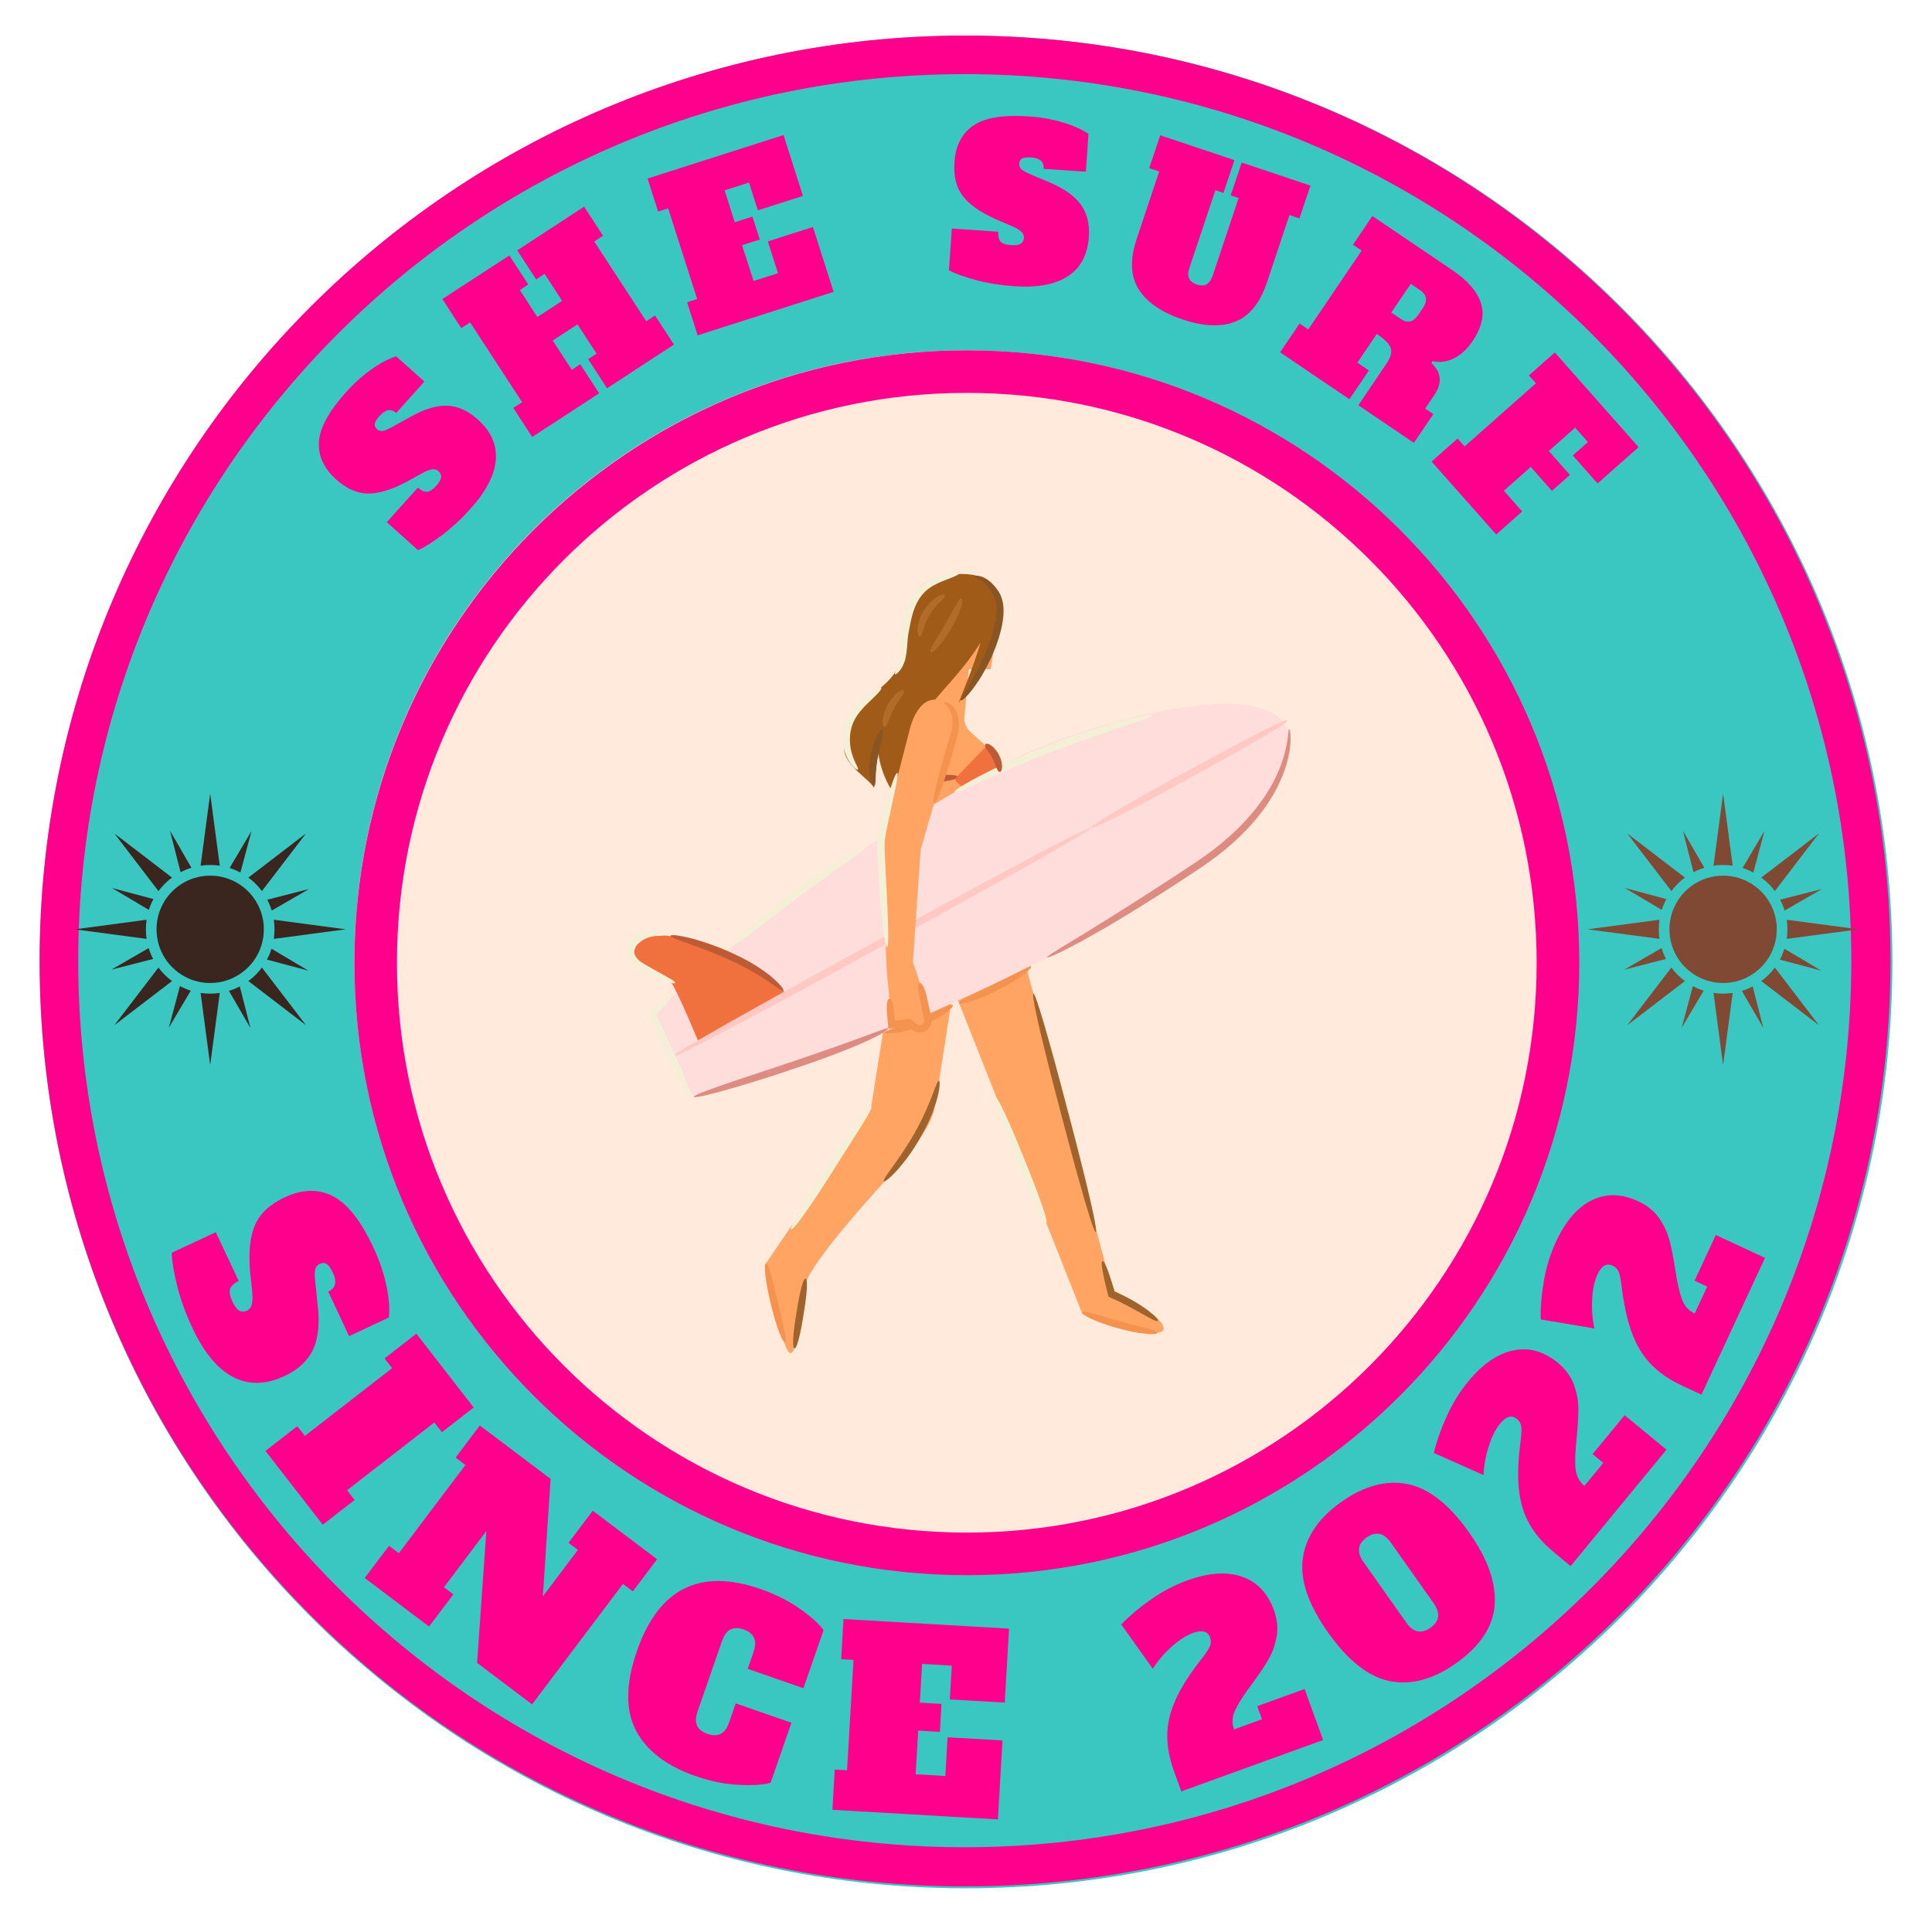 <svg xmlns="http://www.w3.org/2000/svg" xmlns:xlink="http://www.w3.org/1999/xlink" width="500" zoomAndPan="magnify" viewBox="0 0 375 375" height="500" preserveAspectRatio="xMidYMid meet" version="1.0"><defs><g/><clipPath id="a03eb315c3"><path d="M 7.691 6.902 L 367.309 6.902 L 367.309 366.52 L 7.691 366.52 Z M 7.691 6.902 " clip-rule="nonzero"/></clipPath><clipPath id="74878380c5"><path d="M 187.5 6.902 C 88.195 6.902 7.691 87.406 7.691 186.711 C 7.691 286.016 88.195 366.52 187.5 366.52 C 286.805 366.52 367.309 286.016 367.309 186.711 C 367.309 87.406 286.805 6.902 187.5 6.902 " clip-rule="nonzero"/></clipPath><clipPath id="8aeb4d5af4"><path d="M 7.691 6.902 L 366.941 6.902 L 366.941 366.152 L 7.691 366.152 Z M 7.691 6.902 " clip-rule="nonzero"/></clipPath><clipPath id="5d2066b10c"><path d="M 187.316 6.902 C 88.113 6.902 7.691 87.324 7.691 186.527 C 7.691 285.73 88.113 366.152 187.316 366.152 C 286.52 366.152 366.941 285.73 366.941 186.527 C 366.941 87.324 286.52 6.902 187.316 6.902 " clip-rule="nonzero"/></clipPath><clipPath id="c8cd9eff4c"><path d="M 68.785 67.996 L 306.215 67.996 L 306.215 305.426 L 68.785 305.426 Z M 68.785 67.996 " clip-rule="nonzero"/></clipPath><clipPath id="da8081a8d8"><path d="M 187.5 67.996 C 121.938 67.996 68.785 121.148 68.785 186.711 C 68.785 252.273 121.938 305.426 187.5 305.426 C 253.062 305.426 306.215 252.273 306.215 186.711 C 306.215 121.148 253.062 67.996 187.5 67.996 " clip-rule="nonzero"/></clipPath><clipPath id="f52f1ebab8"><path d="M 68.785 67.996 L 306.535 67.996 L 306.535 305.746 L 68.785 305.746 Z M 68.785 67.996 " clip-rule="nonzero"/></clipPath><clipPath id="8e87ce935e"><path d="M 187.66 67.996 C 122.008 67.996 68.785 121.219 68.785 186.871 C 68.785 252.523 122.008 305.746 187.66 305.746 C 253.312 305.746 306.535 252.523 306.535 186.871 C 306.535 121.219 253.312 67.996 187.66 67.996 " clip-rule="nonzero"/></clipPath><clipPath id="43fe6894fa"><path d="M 38 154.133 L 43 154.133 L 43 169 L 38 169 Z M 38 154.133 " clip-rule="nonzero"/></clipPath><clipPath id="26a0b8cb84"><path d="M 38 192 L 43 192 L 43 206.633 L 38 206.633 Z M 38 192 " clip-rule="nonzero"/></clipPath><clipPath id="b24833af06"><path d="M 53 178 L 67.047 178 L 67.047 183 L 53 183 Z M 53 178 " clip-rule="nonzero"/></clipPath><clipPath id="ac56c97ba3"><path d="M 14.547 178 L 29 178 L 29 183 L 14.547 183 Z M 14.547 178 " clip-rule="nonzero"/></clipPath><clipPath id="906fc7eada"><path d="M 332 154.133 L 337 154.133 L 337 169 L 332 169 Z M 332 154.133 " clip-rule="nonzero"/></clipPath><clipPath id="ccdca6b7ca"><path d="M 332 192 L 337 192 L 337 206.633 L 332 206.633 Z M 332 192 " clip-rule="nonzero"/></clipPath><clipPath id="56f900d5eb"><path d="M 346 178 L 360.699 178 L 360.699 183 L 346 183 Z M 346 178 " clip-rule="nonzero"/></clipPath><clipPath id="dfc02b8033"><path d="M 308.199 178 L 323 178 L 323 183 L 308.199 183 Z M 308.199 178 " clip-rule="nonzero"/></clipPath></defs><g clip-path="url(#a03eb315c3)"><g clip-path="url(#74878380c5)"><path fill="#3ac7c2" d="M 7.691 6.902 L 367.309 6.902 L 367.309 366.52 L 7.691 366.52 Z M 7.691 6.902 " fill-opacity="1" fill-rule="nonzero"/></g></g><g clip-path="url(#8aeb4d5af4)"><g clip-path="url(#5d2066b10c)"><path stroke-linecap="butt" transform="matrix(0.749, 0, 0, 0.749, 7.691, 6.902)" fill="none" stroke-linejoin="miter" d="M 239.743 0 C 107.338 0 0.001 107.338 0.001 239.743 C 0.001 372.147 107.338 479.485 239.743 479.485 C 372.147 479.485 479.485 372.147 479.485 239.743 C 479.485 107.338 372.147 0 239.743 0 " stroke="#ff008d" stroke-width="20" stroke-opacity="1" stroke-miterlimit="4"/></g></g><g fill="#ff008d" fill-opacity="1"><g transform="translate(81.889, 108.405)"><g><path d="M 9.469 -9.703 C 7.719 -7.742 5.895 -6.047 4 -4.609 C 2.102 -3.172 0.52 -2.176 -0.75 -1.625 L -6.812 -7.047 L -0.781 -13.766 C -0.145 -13.203 0.438 -12.93 0.969 -12.953 C 1.508 -12.984 2.125 -13.379 2.812 -14.141 C 3.375 -14.773 3.68 -15.316 3.734 -15.766 C 3.785 -16.211 3.613 -16.609 3.219 -16.953 C 2.895 -17.242 2.5 -17.363 2.031 -17.312 C 1.562 -17.258 0.914 -17.016 0.094 -16.578 L -3.188 -14.766 C -6.082 -13.273 -8.551 -12.555 -10.594 -12.609 C -12.645 -12.66 -14.66 -13.57 -16.641 -15.344 C -19.035 -17.5 -20.148 -19.926 -19.984 -22.625 C -19.828 -25.32 -18.098 -28.516 -14.797 -32.203 C -13.203 -33.984 -11.523 -35.492 -9.766 -36.734 C -8.016 -37.973 -6.422 -38.805 -4.984 -39.234 L 0.484 -34.344 L -4.984 -28.234 C -5.992 -29.141 -7.066 -28.957 -8.203 -27.688 C -8.754 -27.082 -9.066 -26.582 -9.141 -26.188 C -9.223 -25.789 -9.07 -25.422 -8.688 -25.078 C -8.344 -24.766 -7.938 -24.664 -7.469 -24.781 C -7 -24.895 -6.348 -25.191 -5.516 -25.672 L -2.203 -27.5 C 0.453 -29.008 2.812 -29.727 4.875 -29.656 C 6.938 -29.594 8.914 -28.711 10.812 -27.016 C 13.406 -24.703 14.582 -22.078 14.344 -19.141 C 14.113 -16.211 12.488 -13.066 9.469 -9.703 Z M 9.469 -9.703 "/></g></g></g><g fill="#ff008d" fill-opacity="1"><g transform="translate(102.611, 85.267)"><g><path d="M 14.438 -39.516 L 12.734 -38.391 L 22.828 -22.906 L 24.531 -24.031 L 28.203 -18.391 L 15.219 -9.906 L 11.547 -15.547 L 13.188 -16.625 L 9.484 -22.312 L 4.672 -19.172 L 8.375 -13.484 L 10.016 -14.562 L 13.688 -8.922 L 0.688 -0.453 L -2.984 -6.094 L -1.266 -7.203 L -11.359 -22.688 L -13.078 -21.578 L -16.75 -27.219 L -3.75 -35.688 L -0.078 -30.047 L -1.719 -28.969 L 1.688 -23.734 L 6.5 -26.875 L 3.094 -32.109 L 1.453 -31.031 L -2.219 -36.672 L 10.766 -45.156 Z M 14.438 -39.516 "/></g></g></g><g fill="#ff008d" fill-opacity="1"><g transform="translate(134.63, 65.339)"><g><path d="M 0.781 -0.25 L -1.266 -6.672 L 0.688 -7.297 L -4.938 -24.891 L -6.891 -24.266 L -8.938 -30.688 L 17.453 -39.125 L 21.219 -27.312 L 12.469 -24.516 L 10.75 -29.906 L 6.016 -28.391 L 7.984 -22.203 L 11.422 -23.297 L 12.844 -18.844 L 9.406 -17.75 L 11.641 -10.797 L 16.375 -12.312 L 14.406 -18.484 L 23.156 -21.281 L 27.172 -8.688 Z M 0.781 -0.25 "/></g></g></g><g fill="#ff008d" fill-opacity="1"><g transform="translate(166.841, 56.323)"><g/></g></g><g fill="#ff008d" fill-opacity="1"><g transform="translate(183.379, 54.058)"><g><path d="M 13.469 1.5 C 10.852 1.32 8.395 0.926 6.094 0.312 C 3.789 -0.301 2.031 -0.938 0.812 -1.594 L 1.375 -9.703 L 10.391 -9.078 C 10.328 -8.234 10.469 -7.602 10.812 -7.188 C 11.164 -6.781 11.852 -6.547 12.875 -6.484 C 13.719 -6.422 14.332 -6.504 14.719 -6.734 C 15.113 -6.973 15.328 -7.352 15.359 -7.875 C 15.391 -8.312 15.238 -8.695 14.906 -9.031 C 14.57 -9.375 13.977 -9.738 13.125 -10.125 L 9.703 -11.594 C 6.734 -12.957 4.641 -14.461 3.422 -16.109 C 2.211 -17.754 1.695 -19.906 1.875 -22.562 C 2.094 -25.781 3.316 -28.156 5.547 -29.688 C 7.773 -31.219 11.363 -31.812 16.312 -31.469 C 18.688 -31.301 20.898 -30.906 22.953 -30.281 C 25.016 -29.664 26.66 -28.926 27.891 -28.062 L 27.391 -20.734 L 19.203 -21.281 C 19.297 -22.633 18.5 -23.375 16.812 -23.5 C 15.988 -23.551 15.395 -23.488 15.031 -23.312 C 14.676 -23.133 14.484 -22.789 14.453 -22.281 C 14.422 -21.812 14.594 -21.426 14.969 -21.125 C 15.344 -20.82 15.973 -20.488 16.859 -20.125 L 20.344 -18.656 C 23.156 -17.469 25.172 -16.039 26.391 -14.375 C 27.609 -12.719 28.133 -10.617 27.969 -8.078 C 27.727 -4.609 26.379 -2.066 23.922 -0.453 C 21.461 1.16 17.977 1.812 13.469 1.5 Z M 13.469 1.5 "/></g></g></g><g fill="#ff008d" fill-opacity="1"><g transform="translate(214.434, 56.35)"><g><path d="M 15.156 5.672 C 11.082 4.316 8.234 2.375 6.609 -0.156 C 4.984 -2.695 4.848 -5.977 6.203 -10 L 10.562 -23.062 L 8.625 -23.719 L 10.766 -30.094 L 25.172 -25.266 L 23.031 -18.891 L 21.469 -19.422 L 16.438 -4.375 C 16.145 -3.52 16.125 -2.828 16.375 -2.297 C 16.625 -1.766 17.125 -1.375 17.875 -1.125 C 18.625 -0.875 19.25 -0.883 19.75 -1.156 C 20.258 -1.438 20.66 -2.004 20.953 -2.859 L 25.984 -17.906 L 24.438 -18.422 L 26.578 -24.797 L 39.922 -20.328 L 37.781 -13.953 L 35.844 -14.609 L 31.484 -1.547 C 30.129 2.473 28.07 5.02 25.312 6.094 C 22.562 7.164 19.176 7.023 15.156 5.672 Z M 15.156 5.672 "/></g></g></g><g fill="#ff008d" fill-opacity="1"><g transform="translate(247.778, 67.911)"><g><path d="M 4.469 -5.109 L 6.156 -3.969 L 16.516 -19.266 L 14.828 -20.406 L 18.594 -25.984 L 34.203 -15.422 C 37.117 -13.441 38.941 -11.328 39.672 -9.078 C 40.398 -6.836 39.852 -4.367 38.031 -1.672 C 37 -0.148 35.801 0.953 34.438 1.641 C 33.07 2.328 31.68 2.508 30.266 2.188 L 30.062 2.562 C 32.008 4.363 32.191 6.438 30.609 8.781 L 28.844 11.391 L 30.438 12.469 L 26.656 18.047 L 15.875 10.75 L 21.281 2.75 C 21.883 1.875 22.207 1.117 22.25 0.484 C 22.301 -0.141 22.102 -0.719 21.656 -1.25 C 21.207 -1.789 20.473 -2.406 19.453 -3.094 L 15.688 2.484 L 17.922 4 L 14.141 9.578 L 0.688 0.469 Z M 24.094 -6.016 C 24.75 -5.566 25.359 -5.406 25.922 -5.531 C 26.492 -5.656 27.031 -6.094 27.531 -6.844 L 28.359 -8.062 C 28.867 -8.812 29.078 -9.473 28.984 -10.047 C 28.898 -10.617 28.531 -11.129 27.875 -11.578 L 26.047 -12.812 L 22.266 -7.25 Z M 24.094 -6.016 "/></g></g></g><g fill="#ff008d" fill-opacity="1"><g transform="translate(277.32, 88.962)"><g><path d="M 0.547 0.625 L 5.594 -3.844 L 6.953 -2.312 L 20.797 -14.562 L 19.438 -16.094 L 24.469 -20.547 L 40.734 -2.172 L 32.766 4.875 L 27.953 -0.562 L 30.891 -3.156 L 28.422 -5.953 L 23.297 -1.422 L 27.406 3.219 L 23.906 6.312 L 19.797 1.672 L 14.578 6.297 L 18.141 10.312 L 13.094 14.781 Z M 0.547 0.625 "/></g></g></g><g fill="#ff008d" fill-opacity="1"><g transform="translate(31.276, 243.242)"><g><path d="M 6.078 14.531 C 4.773 11.758 3.785 9.031 3.109 6.344 C 2.441 3.664 2.094 1.523 2.062 -0.078 L 10.609 -4.078 L 15.062 5.406 C 14.176 5.812 13.625 6.312 13.406 6.906 C 13.195 7.508 13.344 8.348 13.844 9.422 C 14.258 10.305 14.695 10.879 15.156 11.141 C 15.613 11.398 16.113 11.406 16.656 11.156 C 17.125 10.938 17.43 10.555 17.578 10.016 C 17.734 9.484 17.77 8.68 17.688 7.609 L 17.234 3.297 C 16.953 -0.473 17.301 -3.441 18.281 -5.609 C 19.27 -7.773 21.16 -9.516 23.953 -10.828 C 27.336 -12.422 30.438 -12.516 33.25 -11.109 C 36.07 -9.711 38.707 -6.41 41.156 -1.203 C 42.332 1.297 43.18 3.766 43.703 6.203 C 44.234 8.641 44.398 10.734 44.203 12.484 L 36.484 16.109 L 32.438 7.469 C 33.875 6.789 34.172 5.562 33.328 3.781 C 32.93 2.926 32.535 2.367 32.141 2.109 C 31.754 1.848 31.289 1.844 30.75 2.094 C 30.258 2.332 29.969 2.727 29.875 3.281 C 29.781 3.832 29.801 4.656 29.938 5.75 L 30.391 10.125 C 30.797 13.656 30.5 16.504 29.5 18.672 C 28.5 20.848 26.664 22.566 24 23.828 C 20.332 25.547 16.984 25.613 13.953 24.031 C 10.93 22.445 8.305 19.281 6.078 14.531 Z M 6.078 14.531 "/></g></g></g><g fill="#ff008d" fill-opacity="1"><g transform="translate(50.942, 280.867)"><g><path d="M 0.578 0.75 L 6.766 -4.047 L 8.234 -2.156 L 25.172 -15.312 L 23.703 -17.203 L 29.875 -22 L 41 -7.672 L 34.828 -2.875 L 33.359 -4.766 L 16.422 8.391 L 17.891 10.281 L 11.703 15.078 Z M 0.578 0.75 "/></g></g></g><g fill="#ff008d" fill-opacity="1"><g transform="translate(70.025, 305.711)"><g><path d="M 45.031 -12.484 L 57.516 -3.062 L 52.812 3.172 L 50.891 1.734 L 33.25 25.109 L 22.578 17.047 L 24.375 -8.531 L 16.141 2.375 L 17.969 3.75 L 13.25 10 L 0.766 0.578 L 5.484 -5.672 L 7.391 -4.234 L 20.312 -21.359 L 18.406 -22.797 L 23.109 -29.031 L 36.844 -18.656 L 35.344 4.141 L 42.141 -4.875 L 40.328 -6.25 Z M 45.031 -12.484 "/></g></g></g><g fill="#ff008d" fill-opacity="1"><g transform="translate(116.912, 337.744)"><g><path d="M 18.156 7.016 C 12.477 5.047 8.602 2.086 6.531 -1.859 C 4.457 -5.816 4.52 -10.961 6.719 -17.297 C 10.926 -29.398 18.91 -33.41 30.672 -29.328 C 33.523 -28.336 36.055 -27.07 38.266 -25.531 C 40.484 -23.988 42.039 -22.586 42.938 -21.328 L 39.031 -10.062 L 28.219 -13.828 L 29.344 -17.078 C 29.738 -18.211 29.77 -19.141 29.438 -19.859 C 29.113 -20.578 28.445 -21.113 27.438 -21.469 C 26.414 -21.82 25.555 -21.816 24.859 -21.453 C 24.16 -21.086 23.613 -20.336 23.219 -19.203 L 18.5 -5.594 C 18.102 -4.445 18.066 -3.516 18.391 -2.797 C 18.711 -2.086 19.383 -1.555 20.406 -1.203 C 21.414 -0.848 22.27 -0.848 22.969 -1.203 C 23.676 -1.566 24.227 -2.32 24.625 -3.469 L 25.891 -7.125 L 36.703 -3.359 L 32.656 8.312 C 31.125 8.707 29.031 8.832 26.375 8.688 C 23.719 8.551 20.977 7.992 18.156 7.016 Z M 18.156 7.016 "/></g></g></g><g fill="#ff008d" fill-opacity="1"><g transform="translate(160.616, 351.224)"><g><path d="M 0.953 0.062 L 1.406 -7.75 L 3.797 -7.625 L 5.047 -29.047 L 2.656 -29.172 L 3.109 -36.969 L 35.234 -35.109 L 34.406 -20.75 L 23.75 -21.359 L 24.125 -27.922 L 18.359 -28.266 L 17.922 -20.75 L 22.125 -20.5 L 21.812 -15.062 L 17.609 -15.312 L 17.109 -6.844 L 22.875 -6.5 L 23.312 -14.016 L 33.969 -13.406 L 33.078 1.922 Z M 0.953 0.062 "/></g></g></g><g fill="#ff008d" fill-opacity="1"><g transform="translate(204.689, 351.716)"><g/></g></g><g fill="#ff008d" fill-opacity="1"><g transform="translate(228.742, 347.911)"><g><path d="M -0.844 -4.047 C -1.781 -6.629 -2.223 -9.039 -2.172 -11.281 C -2.129 -13.52 -1.562 -15.828 -0.469 -18.203 C 0.625 -20.586 2.363 -23.273 4.75 -26.266 C 5.426 -27.148 5.879 -27.863 6.109 -28.406 C 6.336 -28.945 6.348 -29.504 6.141 -30.078 C 5.691 -31.297 4.582 -31.586 2.812 -30.953 C 1.5 -30.473 0.117 -29.582 -1.328 -28.281 C -2.785 -26.977 -4.004 -25.551 -4.984 -24 L -11.109 -32.609 C -9.535 -34.242 -7.629 -35.848 -5.391 -37.422 C -3.16 -39.004 -0.789 -40.25 1.719 -41.156 C 5.844 -42.656 9.367 -42.898 12.297 -41.891 C 15.234 -40.891 17.312 -38.719 18.531 -35.375 C 19.176 -33.582 19.348 -31.859 19.047 -30.203 C 18.742 -28.555 18.203 -27.066 17.422 -25.734 C 16.641 -24.398 15.566 -22.812 14.203 -20.969 C 12.68 -18.938 11.617 -17.281 11.016 -16 C 10.422 -14.719 10.344 -13.461 10.781 -12.234 L 16.203 -14.203 L 15.281 -16.75 L 24.484 -20.078 L 28.078 -10.172 L 0.547 -0.203 Z M -0.844 -4.047 "/></g></g></g><g fill="#ff008d" fill-opacity="1"><g transform="translate(267.917, 332.399)"><g><path d="M 14.641 -9.516 C 10.254 -6.422 5.992 -5.281 1.859 -6.094 C -2.273 -6.914 -6.281 -10.066 -10.156 -15.547 C -14.02 -21.023 -15.645 -25.848 -15.031 -30.016 C -14.414 -34.18 -11.914 -37.812 -7.531 -40.906 C -3.133 -44.008 1.129 -45.156 5.266 -44.344 C 9.398 -43.531 13.398 -40.383 17.266 -34.906 C 20.836 -29.844 22.484 -25.188 22.203 -20.938 C 21.922 -16.688 19.398 -12.879 14.641 -9.516 Z M 9.734 -16.453 C 11.504 -17.703 11.711 -19.285 10.359 -21.203 L 2.047 -32.969 C 0.691 -34.895 -0.867 -35.234 -2.641 -33.984 C -4.41 -32.734 -4.617 -31.145 -3.266 -29.219 L 5.047 -17.453 C 6.398 -15.535 7.961 -15.203 9.734 -16.453 Z M 9.734 -16.453 "/></g></g></g><g fill="#ff008d" fill-opacity="1"><g transform="translate(304.48, 304.425)"><g><path d="M -2.781 -3.062 C -4.895 -4.801 -6.504 -6.645 -7.609 -8.594 C -8.723 -10.551 -9.41 -12.832 -9.672 -15.438 C -9.941 -18.051 -9.816 -21.242 -9.297 -25.016 C -9.16 -26.141 -9.133 -26.988 -9.219 -27.562 C -9.301 -28.133 -9.578 -28.613 -10.047 -29 C -11.047 -29.832 -12.141 -29.523 -13.328 -28.078 C -14.211 -27.004 -14.945 -25.531 -15.531 -23.656 C -16.125 -21.789 -16.453 -19.941 -16.516 -18.109 L -26.172 -22.406 C -25.648 -24.613 -24.828 -26.961 -23.703 -29.453 C -22.586 -31.953 -21.18 -34.234 -19.484 -36.297 C -16.691 -39.68 -13.773 -41.688 -10.734 -42.312 C -7.703 -42.945 -4.812 -42.133 -2.062 -39.875 C -0.594 -38.656 0.426 -37.258 1 -35.688 C 1.582 -34.125 1.875 -32.566 1.875 -31.016 C 1.883 -29.473 1.773 -27.562 1.547 -25.281 C 1.266 -22.75 1.191 -20.781 1.328 -19.375 C 1.473 -17.969 2.047 -16.848 3.047 -16.016 L 6.719 -20.469 L 4.641 -22.188 L 10.859 -29.734 L 18.984 -23.047 L 0.375 -0.453 Z M -2.781 -3.062 "/></g></g></g><g fill="#ff008d" fill-opacity="1"><g transform="translate(330.006, 271.228)"><g><path d="M -3.469 -2.25 C -5.945 -3.406 -7.969 -4.789 -9.531 -6.406 C -11.102 -8.02 -12.344 -10.051 -13.25 -12.5 C -14.156 -14.957 -14.836 -18.082 -15.297 -21.875 C -15.43 -23 -15.609 -23.832 -15.828 -24.375 C -16.055 -24.914 -16.445 -25.312 -17 -25.562 C -18.176 -26.113 -19.16 -25.535 -19.953 -23.828 C -20.535 -22.566 -20.875 -20.957 -20.969 -19 C -21.07 -17.039 -20.926 -15.164 -20.531 -13.375 L -30.953 -15.125 C -31.016 -17.383 -30.812 -19.863 -30.344 -22.562 C -29.883 -25.27 -29.094 -27.832 -27.969 -30.25 C -26.125 -34.227 -23.812 -36.898 -21.031 -38.266 C -18.25 -39.629 -15.242 -39.562 -12.016 -38.062 C -10.285 -37.258 -8.941 -36.172 -7.984 -34.797 C -7.035 -33.43 -6.363 -32 -5.969 -30.5 C -5.57 -29 -5.195 -27.117 -4.844 -24.859 C -4.477 -22.348 -4.051 -20.426 -3.562 -19.094 C -3.082 -17.77 -2.25 -16.832 -1.062 -16.281 L 1.359 -21.5 L -1.094 -22.641 L 3.031 -31.516 L 12.578 -27.078 L 0.25 -0.531 Z M -3.469 -2.25 "/></g></g></g><g clip-path="url(#c8cd9eff4c)"><g clip-path="url(#da8081a8d8)"><path fill="#ffeadb" d="M 68.785 67.996 L 306.215 67.996 L 306.215 305.426 L 68.785 305.426 Z M 68.785 67.996 " fill-opacity="1" fill-rule="nonzero"/></g></g><g clip-path="url(#f52f1ebab8)"><g clip-path="url(#8e87ce935e)"><path stroke-linecap="butt" transform="matrix(0.751, 0, 0, 0.751, 68.786, 67.997)" fill="none" stroke-linejoin="miter" d="M 158.28 -0.001 C 70.865 -0.001 -0.001 70.864 -0.001 158.28 C -0.001 245.696 70.865 316.561 158.28 316.561 C 245.696 316.561 316.562 245.696 316.562 158.28 C 316.562 70.864 245.696 -0.001 158.28 -0.001 " stroke="#ff008d" stroke-width="22" stroke-opacity="1" stroke-miterlimit="4"/></g></g><g clip-path="url(#43fe6894fa)"><path fill="#3a261f" d="M 42.656 168.027 C 42.055 167.941 41.43 167.895 40.801 167.895 C 40.168 167.895 39.547 167.941 38.938 168.027 L 40.785 154.133 L 40.812 154.133 L 42.656 168.027 " fill-opacity="1" fill-rule="nonzero"/></g><g clip-path="url(#26a0b8cb84)"><path fill="#3a261f" d="M 42.656 192.73 L 40.812 206.629 L 40.785 206.629 L 38.938 192.73 C 39.547 192.82 40.168 192.863 40.801 192.863 C 41.43 192.863 42.055 192.82 42.656 192.73 " fill-opacity="1" fill-rule="nonzero"/></g><g clip-path="url(#b24833af06)"><path fill="#3a261f" d="M 67.035 180.371 L 67.035 180.391 L 53.145 182.234 C 53.234 181.637 53.277 181.008 53.277 180.379 C 53.277 179.754 53.234 179.125 53.145 178.523 L 67.035 180.371 " fill-opacity="1" fill-rule="nonzero"/></g><g clip-path="url(#ac56c97ba3)"><path fill="#3a261f" d="M 28.316 180.379 C 28.316 181.008 28.363 181.637 28.449 182.234 L 14.562 180.391 L 14.562 180.371 L 28.449 178.523 C 28.363 179.125 28.316 179.754 28.316 180.379 " fill-opacity="1" fill-rule="nonzero"/></g><path fill="#3a261f" d="M 59.352 161.828 L 50.84 172.957 C 50.098 171.961 49.215 171.078 48.211 170.336 L 59.344 161.809 L 59.352 161.828 " fill-opacity="1" fill-rule="nonzero"/><path fill="#3a261f" d="M 33.387 190.426 L 22.25 198.953 L 22.242 198.934 L 30.754 187.801 C 31.496 188.801 32.387 189.684 33.387 190.426 " fill-opacity="1" fill-rule="nonzero"/><path fill="#3a261f" d="M 59.352 198.934 L 59.344 198.953 L 48.211 190.426 C 49.215 189.684 50.098 188.801 50.84 187.801 L 59.352 198.934 " fill-opacity="1" fill-rule="nonzero"/><path fill="#3a261f" d="M 33.387 170.336 C 32.387 171.078 31.496 171.961 30.754 172.957 L 22.242 161.828 L 22.25 161.809 L 33.387 170.336 " fill-opacity="1" fill-rule="nonzero"/><path fill="#3a261f" d="M 48.809 161.34 L 46.664 169.363 C 46.004 169 45.305 168.711 44.57 168.469 L 48.793 161.34 L 48.809 161.34 " fill-opacity="1" fill-rule="nonzero"/><path fill="#3a261f" d="M 37.023 192.289 L 32.805 199.422 L 32.785 199.422 L 34.93 191.398 C 35.594 191.75 36.289 192.051 37.023 192.289 " fill-opacity="1" fill-rule="nonzero"/><path fill="#3a261f" d="M 59.828 188.387 L 59.82 188.395 L 51.812 186.258 C 52.176 185.586 52.465 184.887 52.703 184.152 L 59.828 188.387 " fill-opacity="1" fill-rule="nonzero"/><path fill="#3a261f" d="M 29.785 174.504 C 29.422 175.176 29.129 175.875 28.891 176.609 L 21.766 172.375 L 21.773 172.367 L 29.785 174.504 " fill-opacity="1" fill-rule="nonzero"/><path fill="#3a261f" d="M 59.918 172.59 L 52.738 176.738 C 52.52 176.008 52.227 175.301 51.875 174.629 L 59.91 172.57 L 59.918 172.59 " fill-opacity="1" fill-rule="nonzero"/><path fill="#3a261f" d="M 29.723 186.133 L 21.688 188.191 L 21.68 188.172 L 28.855 184.02 C 29.078 184.754 29.367 185.461 29.723 186.133 " fill-opacity="1" fill-rule="nonzero"/><path fill="#3a261f" d="M 48.598 199.5 L 48.59 199.508 L 44.441 192.324 C 45.172 192.105 45.879 191.812 46.543 191.461 L 48.598 199.5 " fill-opacity="1" fill-rule="nonzero"/><path fill="#3a261f" d="M 37.156 168.434 C 36.422 168.656 35.715 168.949 35.055 169.301 L 32.996 161.254 L 33.004 161.254 L 37.156 168.434 " fill-opacity="1" fill-rule="nonzero"/><path fill="#3a261f" d="M 51.211 180.379 C 51.211 180.902 51.176 181.426 51.102 181.93 C 51.012 182.48 50.895 183.012 50.734 183.527 C 50.535 184.141 50.289 184.723 49.988 185.281 C 49.754 185.734 49.48 186.16 49.18 186.574 C 48.559 187.406 47.824 188.145 46.984 188.762 C 46.547 189.086 46.082 189.375 45.59 189.625 C 45.039 189.922 44.449 190.164 43.836 190.348 C 43.359 190.496 42.855 190.605 42.348 190.688 C 41.848 190.762 41.324 190.797 40.801 190.797 C 40.27 190.797 39.754 190.762 39.246 190.688 C 38.703 190.598 38.164 190.473 37.648 190.32 C 37.035 190.121 36.453 189.867 35.902 189.574 C 35.453 189.34 35.02 189.066 34.613 188.762 C 33.781 188.145 33.035 187.406 32.418 186.574 C 32.094 186.133 31.805 185.668 31.555 185.18 C 31.262 184.621 31.016 184.031 30.832 183.418 C 30.688 182.938 30.574 182.438 30.496 181.93 C 30.422 181.426 30.383 180.902 30.383 180.379 C 30.383 179.855 30.422 179.332 30.496 178.832 C 30.582 178.277 30.699 177.75 30.863 177.234 C 31.062 176.621 31.305 176.039 31.605 175.477 C 31.844 175.027 32.113 174.602 32.418 174.188 C 33.035 173.355 33.781 172.617 34.613 171.996 C 35.047 171.672 35.512 171.387 36.004 171.137 C 36.559 170.84 37.148 170.598 37.758 170.414 C 38.246 170.266 38.738 170.156 39.246 170.074 C 39.754 170 40.27 169.965 40.801 169.965 C 41.324 169.965 41.848 170 42.348 170.074 C 42.895 170.16 43.434 170.281 43.949 170.441 C 44.559 170.641 45.141 170.883 45.695 171.188 C 46.145 171.422 46.578 171.695 46.984 171.996 C 47.824 172.617 48.559 173.355 49.18 174.188 C 49.504 174.629 49.789 175.094 50.039 175.582 C 50.336 176.141 50.578 176.73 50.762 177.344 C 50.91 177.824 51.02 178.324 51.102 178.832 C 51.176 179.332 51.211 179.855 51.211 180.379 " fill-opacity="1" fill-rule="nonzero"/><g clip-path="url(#906fc7eada)"><path fill="#804933" d="M 336.312 168.027 C 335.711 167.941 335.082 167.895 334.457 167.895 C 333.82 167.895 333.203 167.941 332.594 168.027 L 334.441 154.133 L 334.465 154.133 L 336.312 168.027 " fill-opacity="1" fill-rule="nonzero"/></g><g clip-path="url(#ccdca6b7ca)"><path fill="#804933" d="M 336.312 192.73 L 334.465 206.629 L 334.441 206.629 L 332.594 192.73 C 333.203 192.82 333.82 192.863 334.457 192.863 C 335.082 192.863 335.711 192.82 336.312 192.73 " fill-opacity="1" fill-rule="nonzero"/></g><g clip-path="url(#56f900d5eb)"><path fill="#804933" d="M 360.688 180.371 L 360.688 180.391 L 346.801 182.234 C 346.891 181.637 346.934 181.008 346.934 180.379 C 346.934 179.754 346.891 179.125 346.801 178.523 L 360.688 180.371 " fill-opacity="1" fill-rule="nonzero"/></g><g clip-path="url(#dfc02b8033)"><path fill="#804933" d="M 321.973 180.379 C 321.973 181.008 322.016 181.637 322.105 182.234 L 308.215 180.391 L 308.215 180.371 L 322.105 178.523 C 322.016 179.125 321.973 179.754 321.973 180.379 " fill-opacity="1" fill-rule="nonzero"/></g><path fill="#804933" d="M 353.008 161.828 L 344.496 172.957 C 343.754 171.961 342.871 171.078 341.863 170.336 L 353 161.809 L 353.008 161.828 " fill-opacity="1" fill-rule="nonzero"/><path fill="#804933" d="M 327.039 190.426 L 315.906 198.953 L 315.898 198.934 L 324.41 187.801 C 325.152 188.801 326.043 189.684 327.039 190.426 " fill-opacity="1" fill-rule="nonzero"/><path fill="#804933" d="M 353.008 198.934 L 353 198.953 L 341.863 190.426 C 342.871 189.684 343.754 188.801 344.496 187.801 L 353.008 198.934 " fill-opacity="1" fill-rule="nonzero"/><path fill="#804933" d="M 327.039 170.336 C 326.043 171.078 325.152 171.961 324.41 172.957 L 315.898 161.828 L 315.906 161.809 L 327.039 170.336 " fill-opacity="1" fill-rule="nonzero"/><path fill="#804933" d="M 342.465 161.34 L 340.32 169.363 C 339.656 169 338.961 168.711 338.227 168.469 L 342.449 161.34 L 342.465 161.34 " fill-opacity="1" fill-rule="nonzero"/><path fill="#804933" d="M 330.68 192.289 L 326.457 199.422 L 326.441 199.422 L 328.586 191.398 C 329.246 191.75 329.945 192.051 330.68 192.289 " fill-opacity="1" fill-rule="nonzero"/><path fill="#804933" d="M 353.484 188.387 L 353.477 188.395 L 345.469 186.258 C 345.828 185.586 346.121 184.887 346.359 184.152 L 353.484 188.387 " fill-opacity="1" fill-rule="nonzero"/><path fill="#804933" d="M 323.438 174.504 C 323.078 175.176 322.785 175.875 322.547 176.609 L 315.422 172.375 L 315.43 172.367 L 323.438 174.504 " fill-opacity="1" fill-rule="nonzero"/><path fill="#804933" d="M 353.574 172.59 L 346.395 176.738 C 346.172 176.008 345.883 175.301 345.527 174.629 L 353.562 172.57 L 353.574 172.59 " fill-opacity="1" fill-rule="nonzero"/><path fill="#804933" d="M 323.375 186.133 L 315.344 188.191 L 315.332 188.172 L 322.512 184.02 C 322.73 184.754 323.023 185.461 323.375 186.133 " fill-opacity="1" fill-rule="nonzero"/><path fill="#804933" d="M 342.254 199.5 L 342.246 199.508 L 338.094 192.324 C 338.828 192.105 339.535 191.812 340.195 191.461 L 342.254 199.5 " fill-opacity="1" fill-rule="nonzero"/><path fill="#804933" d="M 330.812 168.434 C 330.078 168.656 329.371 168.949 328.711 169.301 L 326.652 161.254 L 326.66 161.254 L 330.812 168.434 " fill-opacity="1" fill-rule="nonzero"/><path fill="#804933" d="M 344.867 180.379 C 344.867 180.902 344.832 181.426 344.758 181.93 C 344.668 182.48 344.551 183.012 344.387 183.527 C 344.188 184.141 343.945 184.723 343.645 185.281 C 343.406 185.734 343.137 186.16 342.832 186.574 C 342.215 187.406 341.477 188.145 340.637 188.762 C 340.203 189.086 339.738 189.375 339.246 189.625 C 338.691 189.922 338.102 190.164 337.492 190.348 C 337.012 190.496 336.512 190.605 336.004 190.688 C 335.504 190.762 334.98 190.797 334.457 190.797 C 333.926 190.797 333.41 190.762 332.902 190.688 C 332.355 190.598 331.82 190.473 331.305 190.32 C 330.691 190.121 330.109 189.867 329.559 189.574 C 329.109 189.34 328.672 189.066 328.27 188.762 C 327.434 188.145 326.691 187.406 326.07 186.574 C 325.75 186.133 325.461 185.668 325.211 185.18 C 324.914 184.621 324.672 184.031 324.488 183.418 C 324.34 182.938 324.23 182.438 324.148 181.93 C 324.074 181.426 324.039 180.902 324.039 180.379 C 324.039 179.855 324.074 179.332 324.148 178.832 C 324.238 178.277 324.355 177.75 324.52 177.234 C 324.715 176.621 324.961 176.039 325.262 175.477 C 325.496 175.027 325.77 174.602 326.07 174.188 C 326.691 173.355 327.434 172.617 328.27 171.996 C 328.703 171.672 329.168 171.387 329.66 171.137 C 330.211 170.84 330.801 170.598 331.414 170.414 C 331.898 170.266 332.395 170.156 332.902 170.074 C 333.41 170 333.926 169.965 334.457 169.965 C 334.98 169.965 335.504 170 336.004 170.074 C 336.547 170.16 337.086 170.281 337.602 170.441 C 338.215 170.641 338.797 170.883 339.348 171.188 C 339.797 171.422 340.234 171.695 340.637 171.996 C 341.477 172.617 342.215 173.355 342.832 174.188 C 343.156 174.629 343.445 175.094 343.695 175.582 C 343.988 176.141 344.234 176.73 344.418 177.344 C 344.566 177.824 344.676 178.324 344.758 178.832 C 344.832 179.332 344.867 179.855 344.867 180.379 " fill-opacity="1" fill-rule="nonzero"/><path fill="#ffa463" d="M 215.875 250.387 L 190.832 156.266 C 192.121 155.621 193.035 154.633 193.578 153.301 C 193.867 152.602 194.039 151.875 194.102 151.121 C 194.164 150.367 194.109 149.621 193.941 148.887 C 193.77 148.148 193.492 147.457 193.109 146.805 C 192.723 146.156 192.246 145.578 191.684 145.074 L 188.328 142.031 C 187.922 141.66 187.621 141.223 187.422 140.711 C 187.223 140.199 187.148 139.672 187.199 139.125 L 188.047 129.902 L 192.289 129.883 C 192.719 127.43 193.012 124.965 193.172 122.48 C 193.422 118.465 191.156 113.031 187.121 113.254 C 182.945 113.484 180.105 115.883 180.281 121.809 C 180.379 125.211 179.93 134.039 179.809 136.355 C 177 136.586 175.41 139.781 175.527 143.777 C 175.688 149.195 176.062 170.832 176.062 170.832 L 169.035 215.238 L 148.629 245.301 C 148.629 245.301 151.875 263.105 153.5 262.645 C 155.121 262.184 155.121 252.93 156.516 248.77 C 157.906 244.605 169.086 232.105 172.117 228.883 C 176.18 224.562 180.625 218.848 181.324 215.379 C 182.02 211.91 185.035 191.879 185.035 191.879 L 210.078 255.012 C 210.078 255.012 225.383 260.562 225.844 258.02 C 226.309 255.477 215.875 250.387 215.875 250.387 Z M 215.875 250.387 " fill-opacity="1" fill-rule="nonzero"/><path fill="#f3934f" d="M 193.824 190.516 C 193.25 190.816 192.672 191.109 192.09 191.395 L 189.055 192.855 C 187.539 193.598 186.008 194.332 186.137 194.688 C 186.254 195.016 187.965 194.59 189.613 193.977 C 190.438 193.676 191.246 193.328 191.848 193.059 L 192.57 192.723 C 192.746 192.641 192.844 192.594 192.844 192.594 C 193.438 192.301 194.027 192 194.617 191.691 C 194.617 191.691 194.996 191.492 195.559 191.176 C 196.121 190.859 196.859 190.418 197.57 189.934 C 199.008 188.984 200.324 187.871 200.113 187.566 C 199.914 187.273 198.391 188.102 196.867 188.902 L 194.777 190.016 Z M 193.824 190.516 " fill-opacity="1" fill-rule="nonzero"/><path fill="#f3934f" d="M 179.105 197.492 L 178.293 197.824 L 177.473 198.137 L 176.578 198.453 C 176.043 198.633 175.324 198.879 174.598 199.105 C 173.871 199.344 173.141 199.559 172.598 199.77 C 172.051 199.973 171.691 200.172 171.723 200.355 C 171.75 200.531 172.16 200.598 172.773 200.586 C 173.516 200.551 174.25 200.453 174.977 200.297 C 175.703 200.148 176.422 199.961 177.129 199.738 L 177.824 199.504 C 177.992 199.445 178.086 199.41 178.086 199.41 L 178.941 199.082 L 179.785 198.73 L 180.035 198.621 C 180.191 198.547 180.418 198.449 180.688 198.32 C 181.34 198.004 181.977 197.652 182.59 197.27 C 183.215 196.891 183.797 196.461 184.344 195.984 C 184.781 195.574 185.027 195.242 184.922 195.09 C 184.82 194.945 184.418 195.059 183.875 195.293 C 183.328 195.523 182.633 195.879 181.93 196.207 C 181.23 196.551 180.523 196.867 179.992 197.105 L 179.348 197.387 C 179.191 197.453 179.105 197.492 179.105 197.492 Z M 179.105 197.492 " fill-opacity="1" fill-rule="nonzero"/><path fill="#be5b34" d="M 179.621 152.02 L 181.047 151.902 C 181.047 151.902 182.281 151.809 183.508 151.625 C 184.73 151.445 185.949 151.184 185.926 150.809 C 185.902 150.457 184.625 150.371 183.355 150.387 C 182.086 150.402 180.824 150.508 180.824 150.508 L 179.398 150.625 C 179.398 150.625 178.168 150.719 176.941 150.898 C 175.715 151.082 174.496 151.344 174.523 151.719 C 174.547 152.07 175.824 152.156 177.094 152.141 C 178.363 152.125 179.621 152.02 179.621 152.02 Z M 179.621 152.02 " fill-opacity="1" fill-rule="nonzero"/><path fill="#f0713e" d="M 185.457 151.27 C 185.484 151.543 185.609 151.754 185.836 151.914 C 187.488 153.438 189.242 154.84 191.09 156.121 C 192.246 155.469 193.074 154.527 193.578 153.301 C 193.867 152.602 194.039 151.875 194.102 151.121 C 194.164 150.367 194.109 149.621 193.941 148.887 C 193.77 148.148 193.492 147.457 193.109 146.805 C 192.723 146.156 192.246 145.578 191.684 145.074 L 191.418 144.836 C 189.535 146.805 187.648 148.773 185.766 150.746 C 185.598 150.883 185.496 151.059 185.457 151.27 Z M 185.457 151.27 " fill-opacity="1" fill-rule="nonzero"/><path fill="#ffddda" d="M 249.492 140.812 C 243.895 130.711 207.84 141.281 195.172 148.184 C 155.676 169.695 135.496 189.66 126.098 197.148 L 134.656 212.895 C 134.656 212.895 174.969 202.48 214.18 179.816 C 233.582 168.602 255.086 150.91 249.492 140.812 Z M 249.492 140.812 " fill-opacity="1" fill-rule="nonzero"/><path fill="#f0713e" d="M 152.598 192.734 C 152.598 192.734 129.645 175.789 123.426 183.664 C 120.078 187.898 129.648 189.414 130.633 191.234 C 132.434 194.574 135.566 202.191 135.566 202.191 Z M 152.598 192.734 " fill-opacity="1" fill-rule="nonzero"/><path fill="#ffc8c3" d="M 232.637 148.469 L 227.852 151.082 C 227.852 151.082 211.285 160.109 211.645 160.762 C 211.984 161.379 228.891 152.121 228.891 152.121 L 233.676 149.504 C 233.676 149.504 250.242 140.48 249.879 139.824 C 249.539 139.207 232.637 148.469 232.637 148.469 Z M 232.637 148.469 " fill-opacity="1" fill-rule="nonzero"/><path fill="#ffc8c3" d="M 175.328 179.801 L 165.152 185.363 C 165.152 185.363 129.938 204.586 130.297 205.238 C 130.637 205.855 166.598 186.18 166.598 186.18 L 176.773 180.613 C 176.773 180.613 211.988 161.395 211.629 160.738 C 211.293 160.121 175.328 179.801 175.328 179.801 Z M 175.328 179.801 " fill-opacity="1" fill-rule="nonzero"/><path fill="#f3934f" d="M 192.172 125.32 C 192.105 125.27 192.039 125.215 191.977 125.156 C 191.977 125.156 191.938 125.121 191.871 125.066 C 191.789 124.996 191.699 124.934 191.609 124.875 C 191.348 124.684 191.074 124.66 190.789 124.809 C 190.477 124.977 190.492 125.352 190.637 125.664 C 190.703 125.805 190.789 125.938 190.891 126.055 C 190.938 126.113 190.988 126.164 191.039 126.211 C 191.137 126.301 191.242 126.383 191.348 126.465 C 191.348 126.465 191.418 126.516 191.531 126.582 C 191.68 126.664 191.836 126.719 192 126.75 C 192.09 126.77 192.18 126.773 192.273 126.762 C 192.359 126.758 192.441 126.738 192.52 126.699 C 192.684 126.625 192.773 126.496 192.789 126.32 C 192.809 126.168 192.781 126.023 192.707 125.891 C 192.676 125.836 192.641 125.781 192.605 125.734 C 192.566 125.688 192.527 125.645 192.492 125.602 L 192.375 125.492 L 192.273 125.402 C 192.242 125.375 192.215 125.355 192.195 125.344 C 192.188 125.336 192.18 125.328 192.172 125.32 Z M 192.172 125.32 " fill-opacity="1" fill-rule="nonzero"/><path fill="#f3f0d7" d="M 199.34 226.273 L 198.098 223.219 C 198.098 223.219 193.84 212.637 193.145 212.918 C 192.492 213.184 196.883 223.977 196.883 223.977 L 198.125 227.031 C 198.125 227.031 202.383 237.609 203.078 237.328 C 203.734 237.066 199.34 226.273 199.34 226.273 Z M 199.34 226.273 " fill-opacity="1" fill-rule="nonzero"/><path fill="#f3f0d7" d="M 160.941 228.406 L 162.848 225.41 L 166.137 220.23 C 166.953 218.934 167.773 217.637 168.352 216.641 C 168.934 215.641 169.277 214.941 169.125 214.832 C 168.98 214.727 168.41 215.285 167.648 216.191 C 166.883 217.102 165.934 218.363 165.023 219.648 C 164.109 220.934 163.23 222.242 162.586 223.23 C 161.941 224.215 161.516 224.879 161.516 224.879 L 159.605 227.879 C 159.605 227.879 157.957 230.477 156.375 233.109 C 154.789 235.742 153.258 238.41 153.574 238.617 C 153.867 238.809 155.738 236.273 157.5 233.668 C 159.262 231.062 160.941 228.406 160.941 228.406 Z M 160.941 228.406 " fill-opacity="1" fill-rule="nonzero"/><path fill="#f3934f" d="M 151.199 253.621 C 151.043 252.988 150.891 252.355 150.738 251.723 C 150.738 251.723 150.359 250.074 149.938 248.438 C 149.508 246.801 149.043 245.164 148.672 245.23 C 148.324 245.289 148.449 247.035 148.727 248.762 C 148.992 250.488 149.398 252.188 149.398 252.188 C 149.551 252.828 149.707 253.465 149.867 254.105 C 149.867 254.105 150.277 255.762 150.812 257.383 C 151.348 259.004 151.996 260.586 152.355 260.484 C 152.695 260.383 152.375 258.672 152 256.984 C 151.625 255.293 151.199 253.621 151.199 253.621 Z M 151.199 253.621 " fill-opacity="1" fill-rule="nonzero"/><path fill="#f3934f" d="M 218.246 256.691 C 217.645 256.535 217.043 256.367 216.445 256.195 L 213.336 255.289 C 211.777 254.848 210.207 254.395 210.062 254.742 C 209.926 255.066 211.422 255.867 212.992 256.492 C 214.559 257.129 216.188 257.59 216.188 257.59 C 216.801 257.762 217.414 257.93 218.035 258.09 C 218.035 258.09 218.434 258.195 219.039 258.332 C 219.645 258.469 220.453 258.633 221.273 258.75 C 222.91 259 224.57 259.059 224.625 258.691 C 224.672 258.34 223.055 257.934 221.453 257.516 Z M 218.246 256.691 " fill-opacity="1" fill-rule="nonzero"/><path fill="#a15b19" d="M 193.48 115.566 C 193.352 114.695 192.957 113.965 192.301 113.375 C 189.73 110.137 181.59 111.379 179.008 113.598 C 175.297 116.789 175.875 123.723 174.84 127.938 C 173.062 135.188 163.262 135.031 163.871 145.562 C 164.047 148.598 168.512 151.039 169.664 152.922 C 169.914 150.496 170.16 148.074 170.406 145.648 C 170.617 147.523 171.098 149.328 171.852 151.062 C 172.605 152.793 173.598 154.379 174.828 155.812 C 174.516 153.258 174.613 150.719 175.117 148.195 C 175.621 145.672 176.508 143.285 177.773 141.043 C 180.438 136.359 184.539 132.676 187.793 128.379 C 188.809 127.035 189.648 125.809 190.344 124.688 C 189.059 129.195 186.062 136.371 186.062 136.371 C 194.684 126.152 193.691 117.133 193.48 115.566 Z M 193.48 115.566 " fill-opacity="1" fill-rule="nonzero"/><path fill="#ffa463" d="M 176.688 141.16 L 171.031 163.086 L 172.102 188.152 L 173.074 198.633 L 177.004 198.121 L 177.141 198.438 C 177.227 198.633 177.348 198.805 177.508 198.953 C 177.668 199.098 177.848 199.207 178.055 199.273 C 178.258 199.344 178.469 199.371 178.684 199.352 C 178.898 199.332 179.102 199.27 179.289 199.164 C 179.578 199.004 179.793 198.773 179.934 198.477 C 180.074 198.18 180.113 197.867 180.051 197.543 C 179.641 195.387 178.613 190.453 177.203 186.766 L 178.684 164.938 L 185.035 143.164 C 185.035 143.164 186.891 138.152 183.258 136.301 C 178.5 133.879 176.688 141.16 176.688 141.16 Z M 176.688 141.16 " fill-opacity="1" fill-rule="nonzero"/><path fill="#f3934f" d="M 178.527 193.82 C 178.703 194.582 178.871 195.348 179.027 196.109 L 179.258 197.262 L 179.367 197.836 C 179.379 197.902 179.391 197.973 179.395 198.043 C 179.398 198.098 179.398 198.152 179.391 198.207 C 179.363 198.434 179.258 198.621 179.082 198.773 C 178.906 198.922 178.703 198.992 178.477 198.98 C 178.363 198.977 178.258 198.953 178.156 198.91 C 178.105 198.887 178.055 198.863 178.012 198.832 L 177.938 198.777 L 177.82 198.688 L 176.664 197.766 L 173.707 198.121 L 173.578 196.688 C 173.578 196.688 173.348 193.793 172.598 193.859 C 171.898 193.922 172.18 196.875 172.18 196.875 L 172.434 199.691 L 176.246 199.234 L 176.945 199.789 L 177.062 199.883 C 177.113 199.922 177.172 199.969 177.23 200.008 C 177.352 200.086 177.477 200.152 177.609 200.211 C 177.789 200.289 177.98 200.34 178.176 200.367 C 178.371 200.398 178.57 200.402 178.766 200.379 C 178.961 200.355 179.152 200.309 179.336 200.238 C 179.523 200.168 179.695 200.074 179.855 199.957 C 180.016 199.844 180.16 199.707 180.285 199.555 C 180.41 199.402 180.516 199.238 180.598 199.059 C 180.68 198.879 180.738 198.691 180.773 198.496 C 180.805 198.301 180.816 198.105 180.797 197.91 C 180.793 197.84 180.781 197.766 180.773 197.695 L 180.742 197.543 L 180.633 196.957 L 180.395 195.781 C 180.234 195 180.062 194.223 179.883 193.445 C 179.773 192.969 179.633 192.5 179.461 192.039 C 179.199 191.352 178.832 190.691 178.473 190.789 C 178.133 190.883 178.16 191.641 178.254 192.375 C 178.352 193.109 178.527 193.82 178.527 193.82 Z M 178.527 193.82 " fill-opacity="1" fill-rule="nonzero"/><path fill="#f3934f" d="M 183.926 144.438 L 183.191 146.961 C 183.191 146.961 180.617 155.684 181.336 155.895 C 182.012 156.09 184.602 147.168 184.602 147.168 L 185.336 144.645 C 185.336 144.645 185.492 144.109 185.723 143.305 C 185.883 142.805 185.996 142.293 186.066 141.773 C 186.152 141.176 186.172 140.574 186.121 139.969 C 186.07 139.348 185.918 138.75 185.664 138.18 C 185.434 137.672 185.109 137.234 184.695 136.867 C 184.406 136.613 184.082 136.426 183.719 136.301 C 183.453 136.227 183.289 136.234 183.25 136.316 C 183.16 136.484 183.645 136.816 184.102 137.453 C 184.355 137.812 184.547 138.203 184.672 138.625 C 184.812 139.117 184.879 139.617 184.875 140.129 C 184.871 140.652 184.82 141.172 184.715 141.688 C 184.664 141.934 184.609 142.172 184.547 142.395 C 184.516 142.508 184.484 142.613 184.449 142.715 L 184.402 142.863 L 184.371 142.949 L 184.344 143.051 Z M 183.926 144.438 " fill-opacity="1" fill-rule="nonzero"/><path fill="#885523" d="M 193.34 125.367 C 193.758 124.23 194.105 123.078 194.383 121.898 C 194.383 121.898 194.422 121.707 194.492 121.367 C 194.531 121.199 194.562 120.988 194.602 120.75 C 194.645 120.516 194.68 120.242 194.711 119.941 C 194.793 119.254 194.809 118.562 194.766 117.871 C 194.723 117.039 194.531 116.238 194.191 115.477 L 194.039 115.188 C 193.988 115.094 193.938 115 193.879 114.914 C 193.773 114.742 193.66 114.578 193.547 114.414 C 193.32 114.098 193.074 113.793 192.809 113.508 C 192.332 112.98 191.785 112.547 191.164 112.203 C 190.723 111.957 190.254 111.805 189.75 111.75 C 189.609 111.73 189.473 111.734 189.332 111.762 C 189.234 111.781 189.18 111.816 189.172 111.863 C 189.137 112.055 189.891 112.242 190.742 112.922 C 191.227 113.316 191.656 113.766 192.027 114.266 C 192.242 114.547 192.438 114.844 192.617 115.148 C 192.711 115.305 192.801 115.465 192.891 115.625 L 192.992 115.855 C 193.031 115.93 193.062 116.008 193.09 116.086 C 193.312 116.742 193.426 117.418 193.426 118.113 C 193.434 118.742 193.391 119.371 193.301 119.992 C 193.223 120.547 193.129 121.008 193.059 121.332 C 193.027 121.492 193 121.617 192.977 121.703 C 192.953 121.789 192.945 121.836 192.945 121.836 C 192.672 122.953 192.332 124.047 191.922 125.121 C 191.922 125.121 191.855 125.297 191.738 125.602 C 191.68 125.754 191.605 125.941 191.516 126.152 C 191.43 126.363 191.336 126.602 191.223 126.859 C 190.781 127.895 190.141 129.258 189.434 130.586 C 188.734 131.918 187.965 133.215 187.379 134.188 C 186.793 135.156 186.398 135.812 186.543 135.941 C 186.672 136.051 187.297 135.547 188.078 134.645 C 189.016 133.527 189.855 132.34 190.59 131.082 C 191.336 129.832 192.004 128.539 192.59 127.207 C 192.832 126.66 193.02 126.203 193.145 125.875 C 193.273 125.555 193.34 125.367 193.34 125.367 Z M 193.34 125.367 " fill-opacity="1" fill-rule="nonzero"/><path fill="#f3f0d7" d="M 176.43 116.965 C 176 117.992 175.668 119.047 175.441 120.137 C 175.441 120.137 175.281 120.828 175.109 121.859 C 175.07 122.117 175.023 122.395 174.977 122.688 C 174.93 122.996 174.891 123.332 174.867 123.664 C 174.816 124.34 174.812 125.035 174.797 125.715 C 174.793 126.363 174.75 127.012 174.672 127.656 C 174.598 128.199 174.465 128.73 174.277 129.246 C 174.105 129.707 173.926 130.086 173.812 130.367 C 173.699 130.648 173.652 130.828 173.727 130.887 C 173.797 130.941 173.969 130.852 174.207 130.633 C 174.535 130.32 174.812 129.969 175.043 129.582 C 175.371 129.02 175.609 128.422 175.754 127.785 C 175.906 127.086 176.008 126.375 176.055 125.66 C 176.109 124.949 176.148 124.258 176.227 123.633 C 176.246 123.477 176.262 123.32 176.289 123.176 C 176.301 123.105 176.312 123.031 176.324 122.961 L 176.367 122.734 C 176.422 122.438 176.473 122.16 176.52 121.902 C 176.617 121.391 176.707 120.969 176.766 120.672 C 176.832 120.379 176.871 120.211 176.871 120.211 C 177.082 119.219 177.398 118.254 177.816 117.328 L 178.012 116.934 C 178.07 116.805 178.16 116.66 178.258 116.492 C 178.309 116.41 178.359 116.32 178.414 116.227 L 178.609 115.949 C 178.922 115.508 179.273 115.102 179.668 114.73 L 180.016 114.441 L 180.191 114.293 L 180.383 114.16 L 180.77 113.891 L 181.188 113.648 C 181.75 113.328 182.336 113.047 182.938 112.805 C 183.52 112.566 184.082 112.359 184.562 112.172 C 185.523 111.801 186.168 111.508 186.117 111.324 C 186.074 111.156 185.359 111.191 184.301 111.379 C 183.695 111.488 183.094 111.633 182.504 111.809 C 181.809 112.012 181.137 112.277 180.492 112.602 C 180.152 112.77 179.828 112.961 179.516 113.172 C 179.352 113.266 179.215 113.395 179.066 113.504 C 178.918 113.609 178.777 113.727 178.645 113.848 L 178.258 114.215 C 178.133 114.332 178.031 114.465 177.918 114.59 C 177.715 114.82 177.523 115.062 177.348 115.316 C 177.086 115.695 176.855 116.09 176.652 116.5 C 176.578 116.648 176.52 116.762 176.484 116.844 Z M 176.43 116.965 " fill-opacity="1" fill-rule="nonzero"/><path fill="#f3f0d7" d="M 164.57 139.152 C 164.18 139.926 163.902 140.734 163.742 141.582 C 163.742 141.582 163.715 141.719 163.672 141.957 C 163.625 142.289 163.598 142.621 163.586 142.957 C 163.547 143.977 163.68 144.973 163.984 145.949 C 164.277 146.918 164.742 147.801 165.383 148.586 C 165.59 148.844 165.832 149.066 166.102 149.258 C 166.305 149.391 166.445 149.438 166.516 149.375 C 166.656 149.254 166.395 148.793 166.066 148.113 C 165.668 147.293 165.367 146.438 165.168 145.547 C 164.984 144.668 164.922 143.781 164.988 142.883 C 164.992 142.703 165.023 142.535 165.039 142.391 C 165.051 142.262 165.07 142.137 165.098 142.012 L 165.16 141.688 C 165.309 140.973 165.559 140.293 165.902 139.648 L 165.941 139.57 C 165.973 139.523 166.012 139.453 166.062 139.363 C 166.117 139.277 166.176 139.164 166.258 139.043 L 166.531 138.641 C 167.066 137.918 167.66 137.242 168.309 136.617 C 169.02 135.914 169.781 135.227 170.316 134.66 C 170.855 134.094 171.164 133.652 171.043 133.512 C 170.93 133.379 170.445 133.613 169.77 134.031 C 168.941 134.551 168.148 135.125 167.398 135.758 C 166.988 136.102 166.598 136.469 166.227 136.855 C 166.051 137.043 165.883 137.23 165.727 137.414 C 165.578 137.605 165.43 137.777 165.312 137.949 C 165.195 138.125 165.074 138.277 164.988 138.426 L 164.754 138.812 C 164.688 138.914 164.652 139.008 164.617 139.066 Z M 164.57 139.152 " fill-opacity="1" fill-rule="nonzero"/><path fill="#885523" d="M 170.254 147.723 C 170.324 147.277 170.406 146.836 170.504 146.395 L 171.027 144.09 C 171.285 142.922 171.504 141.723 171.145 141.605 C 170.812 141.496 170.25 142.609 169.812 143.785 C 169.594 144.371 169.414 144.973 169.289 145.43 C 169.172 145.891 169.102 146.199 169.102 146.199 L 168.961 146.906 L 168.844 147.617 C 168.844 147.617 168.797 147.93 168.754 148.398 C 168.703 148.977 168.703 149.559 168.75 150.137 C 168.789 150.723 168.91 151.293 169.109 151.844 C 169.301 152.293 169.504 152.559 169.684 152.512 C 169.855 152.469 169.914 152.145 169.93 151.691 C 169.965 151.238 169.953 150.652 170 150.066 C 170.008 149.773 170.047 149.48 170.066 149.207 L 170.148 148.457 C 170.18 148.234 170.207 148.055 170.227 147.922 C 170.242 147.793 170.254 147.723 170.254 147.723 Z M 170.254 147.723 " fill-opacity="1" fill-rule="nonzero"/><path fill="#b26c29" d="M 173.309 137.926 L 173.527 137.496 L 173.762 137.074 L 174.035 136.633 C 174.203 136.367 174.43 136.016 174.672 135.672 C 174.902 135.32 175.156 134.977 175.316 134.68 C 175.48 134.391 175.559 134.141 175.438 133.996 C 175.324 133.863 175.062 133.914 174.734 134.082 C 174.344 134.305 173.996 134.578 173.688 134.898 C 173.375 135.215 173.09 135.555 172.836 135.918 C 172.734 136.066 172.652 136.195 172.598 136.285 C 172.539 136.375 172.508 136.426 172.508 136.426 C 172.422 136.586 172.328 136.746 172.242 136.906 C 172.16 137.07 172.078 137.23 172 137.395 C 172 137.395 171.977 137.449 171.934 137.543 C 171.891 137.637 171.828 137.773 171.77 137.941 C 171.613 138.348 171.496 138.762 171.418 139.191 C 171.332 139.617 171.309 140.051 171.348 140.488 C 171.398 140.848 171.512 141.086 171.699 141.105 C 171.875 141.121 172.031 140.914 172.176 140.605 C 172.328 140.301 172.469 139.891 172.633 139.492 C 172.785 139.09 172.961 138.699 173.086 138.406 C 173.152 138.262 173.207 138.141 173.246 138.055 C 173.285 137.973 173.309 137.926 173.309 137.926 Z M 173.309 137.926 " fill-opacity="1" fill-rule="nonzero"/><path fill="#b26c29" d="M 180.227 119.738 C 180.324 119.57 180.414 119.402 180.512 119.238 C 180.617 119.078 180.719 118.914 180.828 118.758 L 181.199 118.258 C 181.43 117.969 181.742 117.578 182.094 117.219 C 182.43 116.848 182.805 116.508 183.066 116.207 C 183.34 115.926 183.504 115.676 183.414 115.508 C 183.332 115.355 183.023 115.371 182.605 115.516 C 182.102 115.715 181.641 115.984 181.219 116.324 C 180.992 116.504 180.773 116.691 180.57 116.895 C 180.375 117.086 180.207 117.285 180.059 117.445 C 179.922 117.617 179.812 117.766 179.734 117.867 L 179.645 117.984 L 179.613 118.031 C 179.496 118.215 179.371 118.398 179.254 118.59 C 179.148 118.781 179.035 118.973 178.934 119.168 C 178.934 119.168 178.902 119.234 178.848 119.348 C 178.789 119.461 178.711 119.621 178.633 119.82 C 178.434 120.312 178.289 120.816 178.195 121.336 C 178.094 121.855 178.074 122.379 178.137 122.902 C 178.215 123.332 178.348 123.605 178.531 123.609 C 178.711 123.609 178.848 123.34 178.973 122.961 C 179.109 122.582 179.238 122.082 179.418 121.602 C 179.492 121.355 179.598 121.121 179.68 120.898 C 179.77 120.68 179.867 120.477 179.941 120.301 L 180.148 119.891 C 180.172 119.84 180.191 119.801 180.203 119.773 Z M 180.227 119.738 " fill-opacity="1" fill-rule="nonzero"/><path fill="#b26c29" d="M 184.293 122.547 C 184.555 122.105 184.812 121.66 185.062 121.211 C 185.062 121.211 185.223 120.922 185.449 120.477 C 185.676 120.031 185.957 119.426 186.199 118.805 C 186.695 117.566 187.004 116.266 186.656 116.133 C 186.324 116.004 185.688 117.176 185.043 118.328 L 183.77 120.633 C 183.527 121.066 183.281 121.496 183.023 121.918 L 181.684 124.121 C 181.023 125.23 180.352 126.352 180.645 126.586 C 180.918 126.809 181.902 125.859 182.746 124.785 C 183.168 124.254 183.555 123.691 183.84 123.266 L 184.168 122.746 C 184.25 122.621 184.293 122.547 184.293 122.547 Z M 184.293 122.547 " fill-opacity="1" fill-rule="nonzero"/><path fill="#f3f0d7" d="M 123.891 186.285 C 123.398 185.812 123.07 185.184 123.117 184.68 L 123.121 184.621 C 123.125 184.582 123.137 184.535 123.152 184.453 C 123.227 184.18 123.32 183.91 123.426 183.648 C 123.707 182.863 124.234 182.316 125.012 182.016 C 125.848 181.707 126.898 181.695 127.676 181.652 C 128.461 181.613 129.008 181.547 129.027 181.355 C 129.047 181.184 128.527 180.984 127.711 180.82 C 127.238 180.723 126.758 180.668 126.277 180.652 C 125.68 180.625 125.094 180.699 124.523 180.867 C 123.898 181.062 123.363 181.398 122.918 181.883 C 122.727 182.098 122.559 182.332 122.414 182.582 C 122.352 182.699 122.273 182.812 122.227 182.926 C 122.176 183.035 122.129 183.145 122.082 183.25 C 122 183.438 121.93 183.629 121.875 183.828 C 121.848 183.914 121.82 183.992 121.797 184.07 C 121.785 184.109 121.773 184.152 121.766 184.195 L 121.742 184.32 C 121.719 184.445 121.707 184.57 121.699 184.695 L 121.703 184.828 C 121.723 185.359 121.871 185.859 122.145 186.316 C 122.391 186.738 122.695 187.105 123.055 187.43 C 123.055 187.43 123.168 187.535 123.379 187.699 L 123.559 187.832 L 123.77 187.969 C 123.918 188.062 124.082 188.164 124.258 188.262 C 124.969 188.672 125.918 189.156 126.891 189.602 C 127.785 190.02 128.703 190.375 129.645 190.668 C 130.426 190.895 130.984 190.938 131.043 190.762 C 131.102 190.594 130.645 190.301 129.949 189.891 C 129.254 189.484 128.312 188.969 127.375 188.449 C 126.441 187.926 125.508 187.398 124.84 186.988 C 124.586 186.84 124.348 186.676 124.121 186.492 C 123.969 186.363 123.891 186.285 123.891 186.285 Z M 123.891 186.285 " fill-opacity="1" fill-rule="nonzero"/><path fill="#f3f0d7" d="M 155.918 171.66 L 154.32 172.852 L 152.734 174.051 L 151.031 175.375 C 150.02 176.176 148.68 177.258 147.371 178.375 C 146.055 179.488 144.773 180.641 143.852 181.547 C 142.93 182.457 142.371 183.125 142.492 183.266 C 142.609 183.398 143.359 182.926 144.426 182.156 C 145.496 181.383 146.883 180.316 148.273 179.25 L 153.828 174.988 L 155.406 173.797 L 156.996 172.617 L 158.723 171.352 L 160.5 170.066 C 161.156 169.605 161.844 169.098 162.547 168.609 L 163.586 167.871 L 164.598 167.16 C 165.246 166.691 165.867 166.27 166.383 165.887 C 167.426 165.137 168.102 164.594 168.008 164.426 C 167.922 164.277 167.09 164.598 165.906 165.203 C 165.32 165.512 164.637 165.875 163.93 166.301 C 163.574 166.512 163.203 166.73 162.836 166.957 L 161.723 167.66 C 160.977 168.129 160.246 168.625 159.559 169.086 C 158.879 169.555 158.242 169.992 157.703 170.371 L 156.41 171.305 Z M 155.918 171.66 " fill-opacity="1" fill-rule="nonzero"/><path fill="#9f632b" d="M 178.117 221.703 C 178.605 220.887 179.074 220.055 179.512 219.207 C 179.512 219.207 179.59 219.074 179.711 218.828 L 180.199 217.82 C 180.398 217.402 180.602 216.898 180.832 216.367 C 180.941 216.098 181.047 215.816 181.156 215.531 C 181.262 215.246 181.371 214.957 181.465 214.66 L 181.746 213.781 C 181.836 213.488 181.906 213.195 181.98 212.914 C 182.117 212.402 182.223 211.883 182.305 211.359 C 182.34 211.152 182.363 210.941 182.379 210.73 C 182.391 210.539 182.395 210.371 182.391 210.234 C 182.383 209.957 182.34 209.789 182.246 209.773 C 182.16 209.754 182.051 209.891 181.922 210.137 C 181.859 210.262 181.793 210.414 181.723 210.59 C 181.652 210.766 181.578 210.965 181.488 211.18 C 181.316 211.609 181.145 212.117 180.926 212.648 C 180.82 212.918 180.723 213.195 180.605 213.477 C 180.488 213.754 180.375 214.035 180.258 214.32 C 180.148 214.605 180.012 214.883 179.895 215.16 C 179.77 215.434 179.66 215.707 179.535 215.965 C 179.285 216.484 179.074 216.973 178.859 217.383 C 178.652 217.789 178.484 218.137 178.359 218.371 L 178.164 218.742 C 177.945 219.152 177.734 219.562 177.5 219.961 C 177.262 220.359 177.043 220.766 176.797 221.156 L 176.582 221.508 C 176.445 221.734 176.25 222.055 176.004 222.434 C 175.758 222.809 175.48 223.258 175.164 223.719 L 174.68 224.441 L 174.164 225.176 C 173.828 225.676 173.461 226.152 173.141 226.621 C 172.812 227.078 172.496 227.504 172.242 227.883 C 171.715 228.625 171.41 229.168 171.547 229.297 C 171.672 229.414 172.191 229.047 172.895 228.406 C 173.234 228.078 173.629 227.691 174.027 227.254 C 174.422 226.816 174.84 226.34 175.23 225.844 C 175.426 225.598 175.625 225.352 175.812 225.102 L 176.355 224.367 C 176.711 223.895 177.008 223.43 177.273 223.039 C 177.539 222.645 177.738 222.305 177.887 222.07 Z M 178.117 221.703 " fill-opacity="1" fill-rule="nonzero"/><path fill="#9f632b" d="M 208.016 218.488 L 206.492 212.699 C 206.492 212.699 205.184 207.695 203.785 202.711 C 203.09 200.219 202.371 197.734 201.785 195.879 C 201.199 194.027 200.758 192.812 200.578 192.852 C 200.402 192.891 200.594 194.211 200.996 196.156 C 201.398 198.102 202.004 200.676 202.633 203.242 C 203.891 208.379 205.242 213.492 205.242 213.492 L 206.766 219.277 C 206.766 219.277 208.074 224.285 209.473 229.27 C 210.168 231.762 210.887 234.246 211.473 236.098 C 212.059 237.953 212.5 239.168 212.68 239.129 C 212.855 239.09 212.664 237.77 212.262 235.824 C 211.859 233.879 211.254 231.305 210.625 228.734 C 209.363 223.602 208.016 218.488 208.016 218.488 Z M 208.016 218.488 " fill-opacity="1" fill-rule="nonzero"/><path fill="#f3f0d7" d="M 171.879 168.719 C 171.805 167.293 171.738 165.867 171.711 164.461 C 171.711 164.461 171.711 164.234 171.707 163.84 C 171.703 163.734 171.711 163.637 171.715 163.527 C 171.719 163.418 171.723 163.301 171.73 163.172 C 171.762 162.914 171.797 162.621 171.859 162.285 C 172.09 160.945 172.488 159.137 172.879 157.332 C 173.277 155.523 173.672 153.715 173.938 152.352 C 174.199 150.984 174.336 150.07 174.164 150.008 C 173.992 149.949 173.578 150.832 173.117 152.184 C 172.652 153.531 172.117 155.355 171.625 157.191 C 171.141 159.035 170.691 160.875 170.438 162.32 C 170.332 162.922 170.285 163.531 170.301 164.141 C 170.301 164.355 170.301 164.52 170.301 164.633 L 170.305 164.809 C 170.336 166.254 170.414 167.68 170.484 169.113 C 170.484 169.113 170.531 170.043 170.625 171.434 C 170.715 172.82 170.852 174.672 171.016 176.523 C 171.352 180.219 171.805 183.906 172.18 183.879 C 172.531 183.852 172.422 180.062 172.254 176.277 C 172.172 174.387 172.074 172.496 172 171.078 C 171.926 169.66 171.879 168.719 171.879 168.719 Z M 171.879 168.719 " fill-opacity="1" fill-rule="nonzero"/><path fill="#9f632b" d="M 218.664 251.777 C 218.02 251.449 217.371 251.137 216.711 250.84 L 216.352 250.684 L 216.344 250.684 L 216.332 250.641 C 216.293 250.512 216.254 250.371 216.211 250.223 C 216.121 249.926 216.023 249.602 215.922 249.262 C 215.715 248.582 215.477 247.848 215.242 247.172 C 214.766 245.816 214.277 244.707 213.988 244.789 C 213.719 244.859 213.867 246.031 214.145 247.422 C 214.285 248.117 214.457 248.867 214.625 249.562 C 214.711 249.91 214.793 250.242 214.871 250.551 C 214.91 250.703 214.945 250.852 214.98 250.988 L 215.172 251.695 L 216.062 252.094 L 216.273 252.191 C 216.91 252.48 217.543 252.785 218.164 253.105 L 219.168 253.629 C 219.77 253.949 220.566 254.383 221.359 254.832 C 222.152 255.277 222.945 255.73 223.562 256.043 C 224.18 256.359 224.629 256.527 224.742 256.375 C 224.848 256.238 224.551 255.844 224.027 255.352 C 223.375 254.762 222.684 254.223 221.957 253.73 C 221.168 253.188 220.348 252.695 219.719 252.344 C 219.094 251.992 218.664 251.777 218.664 251.777 Z M 218.664 251.777 " fill-opacity="1" fill-rule="nonzero"/><path fill="#9f632b" d="M 154.715 254.051 L 154.445 255.742 C 154.445 255.742 153.48 261.586 154.219 261.703 C 154.918 261.812 155.859 255.836 155.859 255.836 L 156.129 254.145 C 156.129 254.145 157.094 248.297 156.352 248.18 C 155.656 248.07 154.715 254.051 154.715 254.051 Z M 154.715 254.051 " fill-opacity="1" fill-rule="nonzero"/><path fill="#f3f0d7" d="M 130.578 203.848 L 129.367 201.215 L 128.68 199.738 C 128.473 199.297 128.227 198.785 127.969 198.238 L 127.559 197.402 C 127.492 197.27 127.426 197.137 127.359 197.004 C 127.348 196.988 127.332 196.977 127.32 196.961 C 127.328 196.945 127.34 196.93 127.352 196.91 C 127.352 196.906 127.355 196.906 127.355 196.902 L 127.398 196.863 L 127.477 196.781 L 127.637 196.621 L 128.258 195.992 C 128.652 195.586 129.016 195.195 129.316 194.852 C 129.918 194.168 130.27 193.664 130.148 193.527 C 130.035 193.402 129.508 193.707 128.773 194.246 C 128.406 194.516 127.988 194.844 127.543 195.203 L 126.859 195.766 L 126.688 195.91 L 126.598 195.984 L 126.477 196.086 L 125.824 196.656 L 126.199 197.516 L 126.398 197.984 L 126.781 198.875 C 127.035 199.449 127.273 199.992 127.48 200.457 L 128.18 202.012 L 129.391 204.645 C 129.391 204.645 133.543 213.77 134.223 213.453 C 134.863 213.152 130.578 203.848 130.578 203.848 Z M 130.578 203.848 " fill-opacity="1" fill-rule="nonzero"/><path fill="#f3f0d7" d="M 205.992 143.719 L 203.578 144.637 L 201.18 145.586 L 200.469 145.879 C 200.02 146.066 199.371 146.324 198.602 146.656 C 197.062 147.32 195.02 148.219 193.012 149.195 C 191 150.16 189.023 151.203 187.574 152.035 C 186.125 152.879 185.199 153.512 185.285 153.676 C 185.367 153.832 186.438 153.43 188 152.75 C 189.566 152.086 191.633 151.148 193.711 150.25 C 195.785 149.336 197.875 148.465 199.441 147.812 L 201.344 147.039 C 201.801 146.852 202.062 146.746 202.062 146.746 L 204.449 145.809 L 206.844 144.902 L 209.449 143.957 C 211.016 143.398 213.102 142.656 215.207 141.953 C 217.305 141.234 219.414 140.551 220.988 139.996 C 222.562 139.453 223.602 139.031 223.551 138.848 C 223.508 138.68 222.375 138.848 220.703 139.211 C 219.031 139.59 216.824 140.164 214.641 140.824 C 212.453 141.469 210.289 142.195 208.672 142.754 L 206.727 143.453 C 206.258 143.617 205.992 143.719 205.992 143.719 Z M 205.992 143.719 " fill-opacity="1" fill-rule="nonzero"/><path fill="#de8b82" d="M 229.191 170.98 L 232.723 168.656 L 234.48 167.445 C 235.055 167.031 235.625 166.602 236.199 166.18 C 236.199 166.18 236.289 166.109 236.461 165.977 L 237.195 165.391 L 237.719 164.977 C 237.91 164.82 238.105 164.645 238.32 164.465 C 238.746 164.098 239.238 163.691 239.742 163.215 L 240.535 162.477 L 241.359 161.66 L 241.785 161.234 L 242.207 160.777 C 242.492 160.469 242.789 160.164 243.07 159.832 C 244.281 158.473 245.379 157.027 246.367 155.496 C 248.406 152.387 249.777 148.855 250.238 146.105 C 250.449 144.996 250.535 143.879 250.488 142.754 C 250.445 141.941 250.305 141.484 250.215 141.496 C 250.125 141.508 250.105 141.969 250.012 142.766 C 249.883 143.867 249.68 144.953 249.402 146.023 C 249.008 147.535 248.48 149.004 247.82 150.422 C 247.066 152.047 246.176 153.598 245.148 155.066 C 244.121 156.543 243 157.938 241.777 159.258 C 241.484 159.57 241.191 159.875 240.906 160.176 C 240.617 160.469 240.324 160.75 240.043 161.027 L 239.625 161.434 L 239.207 161.816 L 238.41 162.539 C 237.891 162.996 237.402 163.398 236.98 163.762 C 236.543 164.117 236.156 164.414 235.844 164.668 L 235.422 165 L 235.102 165.238 L 234.836 165.434 C 234.273 165.848 233.723 166.27 233.141 166.656 C 232.566 167.047 232 167.445 231.41 167.832 C 230.234 168.602 229.066 169.383 227.887 170.148 L 224.062 172.629 C 221.77 174.117 218.691 176.074 215.602 178.008 C 212.512 179.945 209.402 181.844 207.066 183.27 C 204.734 184.695 203.18 185.648 203.262 185.812 C 203.344 185.977 205.07 185.238 207.562 183.945 C 210.055 182.656 213.312 180.82 216.523 178.91 C 219.734 176.996 222.906 175.02 225.27 173.512 C 226.453 172.762 227.43 172.121 228.117 171.68 Z M 229.191 170.98 " fill-opacity="1" fill-rule="nonzero"/><path fill="#de8b82" d="M 155.703 205.414 C 154.125 205.953 152.547 206.488 150.961 207.012 L 142.746 209.742 C 138.645 211.133 134.551 212.551 134.66 212.906 C 134.762 213.246 139.055 212.133 143.305 210.879 C 145.43 210.25 147.547 209.59 149.129 209.086 C 149.922 208.832 150.578 208.621 151.039 208.465 L 151.762 208.227 C 153.352 207.703 154.934 207.16 156.52 206.625 L 159.078 205.723 C 159.848 205.453 160.734 205.117 161.688 204.762 C 162.641 204.406 163.652 204.008 164.66 203.602 C 166.68 202.797 168.672 201.91 170.125 201.156 C 170.309 201.062 170.48 200.977 170.645 200.887 L 171.105 200.617 C 171.395 200.449 171.641 200.293 171.84 200.16 C 172.238 199.891 172.445 199.699 172.402 199.617 C 172.363 199.539 172.074 199.59 171.613 199.738 C 171.383 199.812 171.105 199.91 170.789 200.027 L 170.293 200.219 L 169.734 200.418 C 168.184 200.996 166.121 201.77 164.039 202.504 L 162.492 203.059 L 160.984 203.586 C 160.008 203.926 159.098 204.25 158.312 204.516 Z M 155.703 205.414 " fill-opacity="1" fill-rule="nonzero"/><path fill="#be5b34" d="M 143.375 185.594 C 142.441 185.137 141.496 184.703 140.539 184.305 C 140.539 184.305 139.918 184.039 138.977 183.68 C 138.031 183.32 136.762 182.875 135.473 182.496 C 134.293 182.137 133.094 181.852 131.879 181.633 C 130.883 181.469 130.195 181.457 130.152 181.637 C 130.113 181.809 130.742 182.086 131.695 182.445 C 132.648 182.809 133.926 183.25 135.191 183.715 C 136.457 184.184 137.715 184.664 138.648 185.047 L 139.773 185.508 L 140.199 185.691 C 141.133 186.09 142.055 186.508 142.961 186.957 C 142.961 186.957 145.328 188.102 147.551 189.48 C 148.664 190.164 149.738 190.91 150.547 191.473 C 150.75 191.613 150.938 191.742 151.109 191.852 C 151.273 191.965 151.422 192.062 151.551 192.137 C 151.809 192.285 151.984 192.34 152.051 192.273 C 152.121 192.207 152.047 192.039 151.875 191.785 C 151.789 191.656 151.68 191.508 151.543 191.344 C 151.406 191.184 151.246 191.008 151.066 190.82 C 150.168 189.914 149.191 189.102 148.145 188.379 C 147.105 187.652 146.027 186.988 144.91 186.383 C 143.996 185.891 143.375 185.594 143.375 185.594 Z M 143.375 185.594 " fill-opacity="1" fill-rule="nonzero"/><path fill="#be5b34" d="M 194.055 146.867 C 193.988 146.738 193.93 146.609 193.863 146.48 C 193.797 146.355 193.727 146.23 193.652 146.109 L 193.586 146 C 193.539 145.934 193.48 145.832 193.398 145.723 C 193.199 145.445 192.973 145.195 192.719 144.965 C 192.465 144.73 192.18 144.547 191.859 144.414 C 191.586 144.32 191.363 144.324 191.254 144.473 C 191.145 144.613 191.199 144.82 191.32 145.051 C 191.469 145.312 191.625 145.566 191.801 145.812 C 191.98 146.074 192.145 146.34 192.27 146.539 C 192.387 146.738 192.469 146.875 192.469 146.875 L 192.641 147.184 L 192.793 147.5 C 192.793 147.5 192.852 147.641 192.945 147.848 C 193.031 148.062 193.152 148.344 193.258 148.633 C 193.359 148.91 193.477 149.18 193.609 149.445 C 193.73 149.668 193.879 149.828 194.066 149.824 C 194.242 149.82 194.367 149.637 194.441 149.352 C 194.512 149.008 194.523 148.664 194.469 148.312 C 194.426 147.969 194.344 147.633 194.23 147.305 C 194.18 147.172 194.137 147.062 194.105 146.984 C 194.074 146.91 194.055 146.867 194.055 146.867 Z M 194.055 146.867 " fill-opacity="1" fill-rule="nonzero"/></svg>